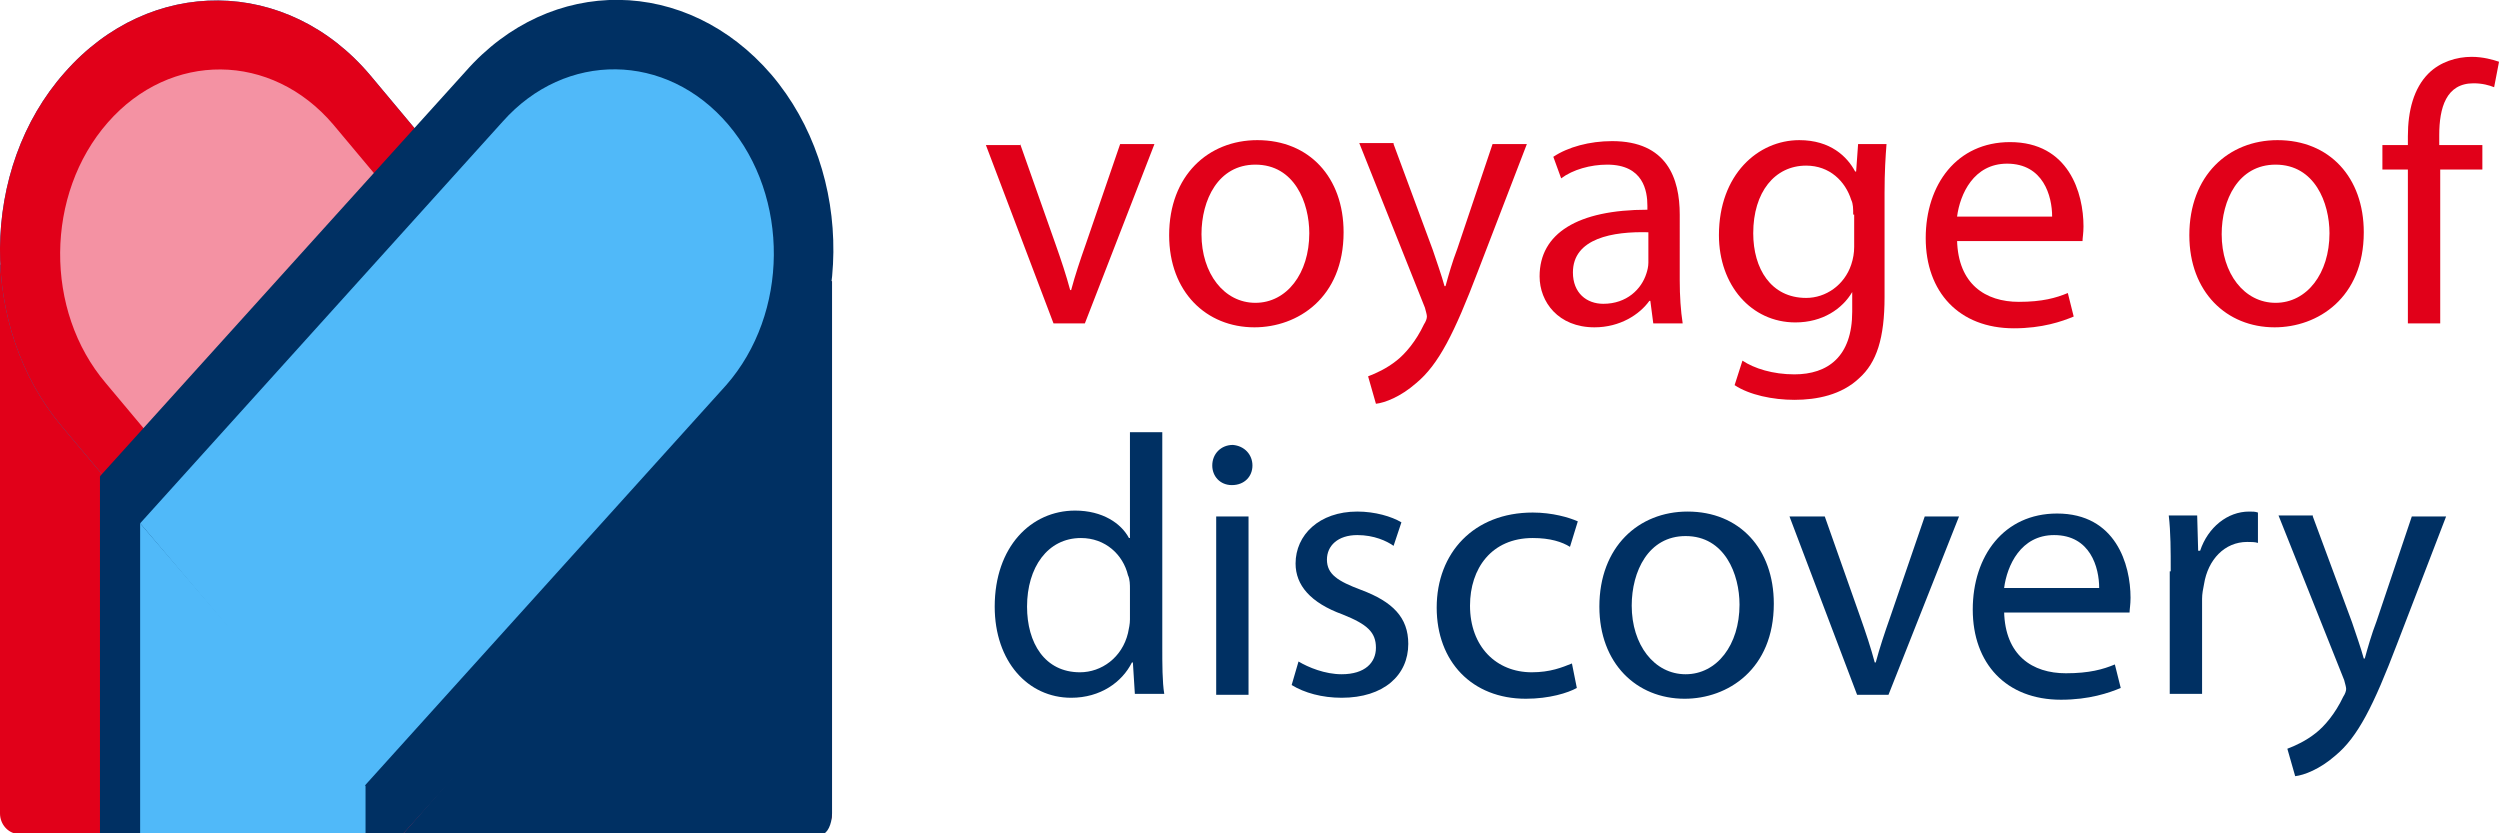 <?xml version="1.0" encoding="utf-8"?>
<!-- Generator: Adobe Illustrator 26.4.1, SVG Export Plug-In . SVG Version: 6.00 Build 0)  -->
<svg version="1.1" id="Ebene_1" xmlns="http://www.w3.org/2000/svg" xmlns:xlink="http://www.w3.org/1999/xlink" x="0px" y="0px"
	 viewBox="0 0 255.1 85" style="enable-background:new 0 0 255.1 85;" xml:space="preserve">
<style type="text/css">
	.st0{fill:#E10019;}
	.st1{fill:#003063;}
	.st2{fill:#0087CD;}
	.st3{fill:#00C6F1;}
	.st4{fill:#F492A3;}
	.st5{fill:#50B9F9;}
</style>
<g>
	<g>
		<path class="st0" d="M84.9,28.7V83c0,1.1-0.8,2.1-1.8,2.1H1.8C0.8,85,0,84.1,0,83v-56L84.9,28.7z"/>
		<path class="st1" d="M84.9,28.7V83c0,1.1-0.5,2.1-1,2.1H38.3c-0.6,0-1-0.9-1-2.1v-56L84.9,28.7z"/>
		<g>
			<path class="st2" d="M6.6,7.4L6.6,7.4c8.7-9.9,22.7-9.8,31.2,0.3l34.8,41.6L41.2,85L6.3,43.5C-2.2,33.4-2.1,17.2,6.6,7.4z"/>
			<path class="st3" d="M11,12.5L11,12.5c6.4-7.3,16.7-7.2,23,0.2l34.5,41.2L45.3,80.3L10.8,39.1C4.5,31.7,4.6,19.8,11,12.5z"/>
		</g>
		<path class="st0" d="M6.6,7.4L6.6,7.4c8.7-9.9,22.7-9.8,31.2,0.3l34.8,41.6L41.2,85L6.3,43.5C-2.2,33.4-2.1,17.2,6.6,7.4z"/>
		<path class="st4" d="M11,12.5L11,12.5c6.4-7.3,16.7-7.2,23,0.2l34.5,41.2L45.3,80.3L10.8,39.1C4.5,31.7,4.6,19.8,11,12.5z"/>
		<path class="st1" d="M78.7,7.6L78.7,7.6c8.6,10.1,8.4,26.2-0.3,36.1L41.2,85l-31-36.4L47.5,7.3C56.2-2.6,70.1-2.4,78.7,7.6z"/>
		<polygon class="st1" points="10.2,48.6 10.2,85 41.2,85 41.2,60.2 		"/>
		<path class="st5" d="M74.3,12.7L74.3,12.7c6.3,7.4,6.2,19.3-0.2,26.6l-37,41L14.3,53.4l37-41C57.7,5.2,68,5.3,74.3,12.7z"/>
		<polygon class="st5" points="14.3,53.4 14.3,85 37.3,85 37.3,80.2 		"/>
	</g>
	<g>
		<g>
			<path class="st0" d="M104.1,14.7l3.6,10.2c0.6,1.7,1.1,3.2,1.5,4.7h0.1c0.4-1.5,0.9-3,1.5-4.7l3.5-10.2h3.5L110.7,33h-3.2
				l-6.9-18.2H104.1z"/>
			<path class="st0" d="M137.1,23.7c0,6.7-4.7,9.7-9.1,9.7c-4.9,0-8.7-3.6-8.7-9.4c0-6.1,4-9.7,9-9.7
				C133.6,14.3,137.1,18.1,137.1,23.7z M122.6,23.9c0,4,2.3,7,5.5,7c3.2,0,5.5-3,5.5-7.1c0-3.1-1.5-7-5.5-7
				C124.3,16.8,122.6,20.4,122.6,23.9z"/>
			<path class="st0" d="M142.2,14.7l4,10.8c0.4,1.2,0.9,2.6,1.2,3.7h0.1c0.3-1.1,0.7-2.5,1.2-3.8l3.6-10.7h3.5l-5,13
				c-2.4,6.3-4,9.5-6.3,11.4c-1.6,1.4-3.2,2-4.1,2.1l-0.8-2.8c0.8-0.3,1.9-0.8,2.9-1.6c0.9-0.7,2-2,2.8-3.7c0.2-0.3,0.3-0.6,0.3-0.8
				c0-0.2-0.1-0.5-0.2-0.9l-6.7-16.8H142.2z"/>
			<path class="st0" d="M171.4,28.6c0,1.6,0.1,3.1,0.3,4.4h-3l-0.3-2.3h-0.1c-1,1.4-3,2.7-5.6,2.7c-3.7,0-5.6-2.6-5.6-5.2
				c0-4.4,3.9-6.8,11-6.8V21c0-1.5-0.4-4.2-4.1-4.2c-1.7,0-3.5,0.5-4.7,1.4l-0.8-2.2c1.5-1,3.7-1.6,6-1.6c5.6,0,6.9,3.8,6.9,7.5
				V28.6z M168.2,23.7c-3.6-0.1-7.7,0.6-7.7,4.1c0,2.1,1.4,3.2,3.1,3.2c2.4,0,3.9-1.5,4.4-3.1c0.1-0.3,0.2-0.7,0.2-1.1V23.7z"/>
			<path class="st0" d="M192.3,30.3c0,4.2-0.8,6.7-2.6,8.3c-1.8,1.7-4.3,2.2-6.6,2.2c-2.2,0-4.6-0.5-6.1-1.5l0.8-2.5
				c1.2,0.8,3.1,1.4,5.3,1.4c3.4,0,5.9-1.8,5.9-6.4v-2H189c-1,1.7-3,3.1-5.8,3.1c-4.5,0-7.8-3.8-7.8-8.9c0-6.2,4-9.7,8.2-9.7
				c3.2,0,4.9,1.7,5.7,3.2h0.1l0.2-2.8h2.9c-0.1,1.3-0.2,2.8-0.2,5V30.3z M189.1,21.9c0-0.6,0-1.1-0.2-1.5c-0.6-1.9-2.2-3.5-4.6-3.5
				c-3.2,0-5.4,2.7-5.4,6.9c0,3.6,1.8,6.6,5.4,6.6c2,0,3.9-1.3,4.6-3.4c0.2-0.6,0.3-1.2,0.3-1.8V21.9z"/>
			<path class="st0" d="M199.7,24.5c0.1,4.5,2.9,6.3,6.3,6.3c2.4,0,3.8-0.4,5-0.9l0.6,2.4c-1.2,0.5-3.2,1.2-6.1,1.2
				c-5.6,0-9-3.7-9-9.2c0-5.5,3.2-9.8,8.6-9.8c6,0,7.5,5.2,7.5,8.6c0,0.7-0.1,1.2-0.1,1.5H199.7z M209.4,22.1c0-2.1-0.9-5.4-4.6-5.4
				c-3.4,0-4.8,3.1-5.1,5.4H209.4z"/>
			<path class="st0" d="M241.2,23.7c0,6.7-4.7,9.7-9.1,9.7c-4.9,0-8.7-3.6-8.7-9.4c0-6.1,4-9.7,9-9.7
				C237.7,14.3,241.2,18.1,241.2,23.7z M226.7,23.9c0,4,2.3,7,5.5,7c3.2,0,5.5-3,5.5-7.1c0-3.1-1.5-7-5.5-7
				C228.4,16.8,226.7,20.4,226.7,23.9z"/>
			<path class="st0" d="M245.7,33V17.3h-2.6v-2.5h2.6v-0.9c0-2.6,0.6-4.9,2.1-6.4c1.2-1.2,2.9-1.7,4.4-1.7c1.2,0,2.2,0.3,2.8,0.5
				l-0.5,2.6c-0.5-0.2-1.2-0.4-2.1-0.4c-2.8,0-3.5,2.5-3.5,5.3v1h4.4v2.5H249V33H245.7z"/>
		</g>
		<g>
			<path class="st1" d="M118.6,44.1v22c0,1.6,0,3.5,0.2,4.7h-3l-0.2-3.2h-0.1c-1,2-3.2,3.6-6.2,3.6c-4.4,0-7.8-3.7-7.8-9.3
				c0-6.1,3.7-9.8,8.2-9.8c2.8,0,4.7,1.3,5.5,2.8h0.1V44.1H118.6z M115.3,60.1c0-0.4,0-1-0.2-1.4c-0.5-2.1-2.3-3.8-4.8-3.8
				c-3.4,0-5.5,3-5.5,7c0,3.7,1.8,6.7,5.4,6.7c2.2,0,4.3-1.5,4.9-4c0.1-0.5,0.2-0.9,0.2-1.4V60.1z"/>
			<path class="st1" d="M127.8,47.5c0,1.1-0.8,2-2.1,2c-1.2,0-2-0.9-2-2c0-1.2,0.9-2.1,2.1-2.1C127,45.5,127.8,46.4,127.8,47.5z
				 M124.1,70.9V52.7h3.3v18.2H124.1z"/>
			<path class="st1" d="M132.5,67.5c1,0.6,2.7,1.3,4.4,1.3c2.4,0,3.5-1.2,3.5-2.7c0-1.6-0.9-2.4-3.4-3.4c-3.3-1.2-4.8-3-4.8-5.2
				c0-2.9,2.4-5.3,6.3-5.3c1.8,0,3.5,0.5,4.5,1.1l-0.8,2.4c-0.7-0.5-2-1.1-3.7-1.1c-2,0-3.1,1.1-3.1,2.5c0,1.5,1.1,2.2,3.5,3.1
				c3.2,1.2,4.8,2.8,4.8,5.5c0,3.2-2.5,5.5-6.8,5.5c-2,0-3.8-0.5-5.1-1.3L132.5,67.5z"/>
			<path class="st1" d="M160.9,70.2c-0.9,0.5-2.8,1.1-5.2,1.1c-5.5,0-9.1-3.8-9.1-9.3c0-5.6,3.8-9.7,9.8-9.7c2,0,3.7,0.5,4.6,0.9
				l-0.8,2.6c-0.8-0.5-2-0.9-3.8-0.9c-4.2,0-6.4,3.1-6.4,6.9c0,4.2,2.7,6.8,6.3,6.8c1.9,0,3.1-0.5,4.1-0.9L160.9,70.2z"/>
			<path class="st1" d="M181,61.6c0,6.7-4.7,9.7-9.1,9.7c-4.9,0-8.7-3.6-8.7-9.4c0-6.1,4-9.7,9-9.7C177.5,52.2,181,56,181,61.6z
				 M166.5,61.8c0,4,2.3,7,5.5,7c3.2,0,5.5-3,5.5-7.1c0-3.1-1.5-7-5.5-7C168.2,54.7,166.5,58.3,166.5,61.8z"/>
			<path class="st1" d="M186.2,52.7l3.6,10.2c0.6,1.7,1.1,3.2,1.5,4.7h0.1c0.4-1.5,0.9-3,1.5-4.7l3.5-10.2h3.5l-7.2,18.2h-3.2
				l-6.9-18.2H186.2z"/>
			<path class="st1" d="M204.5,62.4c0.1,4.5,2.9,6.3,6.3,6.3c2.4,0,3.8-0.4,5-0.9l0.6,2.4c-1.2,0.5-3.2,1.2-6.1,1.2
				c-5.6,0-9-3.7-9-9.2c0-5.5,3.2-9.8,8.6-9.8c6,0,7.5,5.2,7.5,8.6c0,0.7-0.1,1.2-0.1,1.5H204.5z M214.2,60c0-2.1-0.9-5.4-4.6-5.4
				c-3.4,0-4.8,3.1-5.1,5.4H214.2z"/>
			<path class="st1" d="M221.5,58.3c0-2.1,0-4-0.2-5.7h2.9l0.1,3.6h0.2c0.8-2.4,2.8-4,5-4c0.4,0,0.6,0,0.9,0.1v3.1
				c-0.3-0.1-0.7-0.1-1.1-0.1c-2.3,0-4,1.8-4.4,4.3c-0.1,0.5-0.2,1-0.2,1.5v9.7h-3.3V58.3z"/>
			<path class="st1" d="M236,52.7l4,10.8c0.4,1.2,0.9,2.6,1.2,3.7h0.1c0.3-1.1,0.7-2.5,1.2-3.8l3.6-10.7h3.5l-5,13
				c-2.4,6.3-4,9.5-6.3,11.4c-1.6,1.4-3.2,2-4.1,2.1l-0.8-2.8c0.8-0.3,1.9-0.8,2.9-1.6c0.9-0.7,2-2,2.8-3.7c0.2-0.3,0.3-0.6,0.3-0.8
				c0-0.2-0.1-0.5-0.2-0.9l-6.7-16.8H236z"/>
		</g>
	</g>
</g>
</svg>
